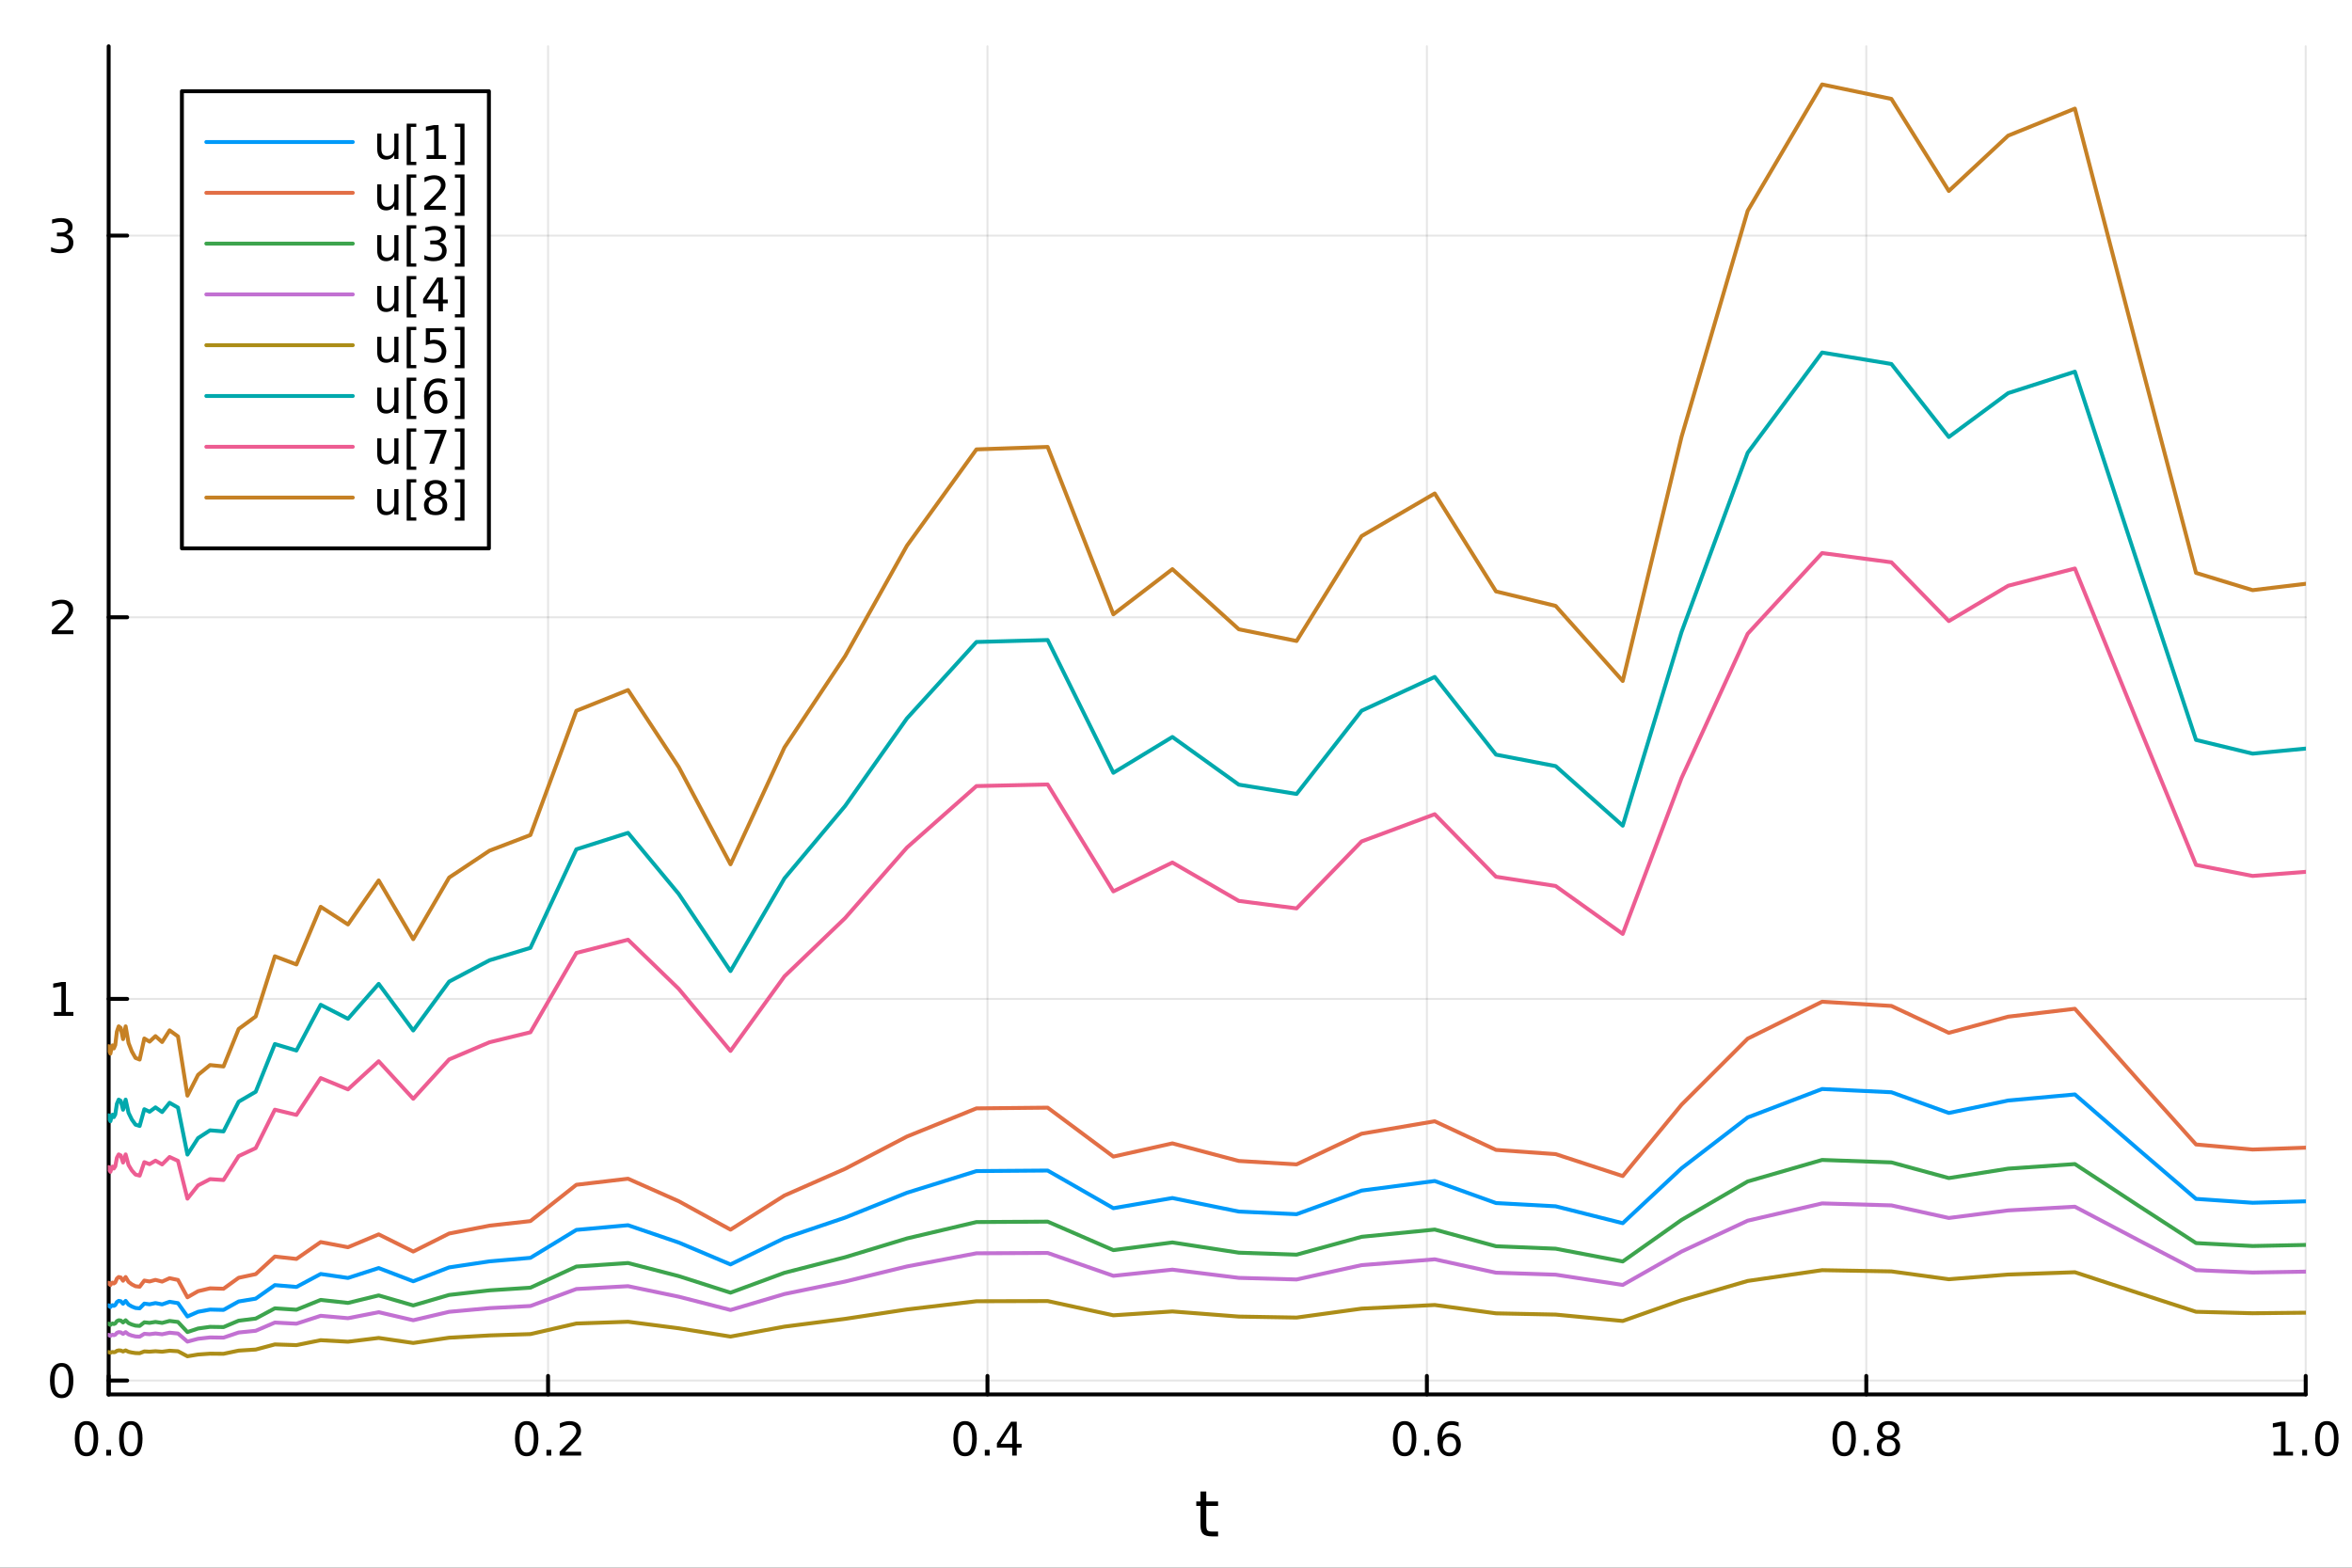 <?xml version="1.0" encoding="utf-8"?>
<svg xmlns="http://www.w3.org/2000/svg" xmlns:xlink="http://www.w3.org/1999/xlink" width="600" height="400" viewBox="0 0 2400 1600">
<rect x="0" y="0" width="2400" height="1600" fill="#333333" stroke="none"/>
<defs>
  <clipPath id="clip660">
    <rect x="0" y="0" width="2400" height="1600"/>
  </clipPath>
</defs>
<path clip-path="url(#clip660)" d="M0 1600 L2400 1600 L2400 0 L0 0  Z" fill="#ffffff" fill-rule="evenodd" fill-opacity="1"/>
<defs>
  <clipPath id="clip661">
    <rect x="480" y="0" width="1681" height="1600"/>
  </clipPath>
</defs>
<path clip-path="url(#clip660)" d="M110.881 1423.18 L2352.76 1423.18 L2352.76 47.244 L110.881 47.244  Z" fill="#ffffff" fill-rule="evenodd" fill-opacity="1"/>
<defs>
  <clipPath id="clip662">
    <rect x="110" y="47" width="2243" height="1377"/>
  </clipPath>
</defs>
<polyline clip-path="url(#clip662)" style="stroke:#000000; stroke-linecap:round; stroke-linejoin:round; stroke-width:2; stroke-opacity:0.1; fill:none" points="110.881,1423.18 110.881,47.244 "/>
<polyline clip-path="url(#clip662)" style="stroke:#000000; stroke-linecap:round; stroke-linejoin:round; stroke-width:2; stroke-opacity:0.1; fill:none" points="559.256,1423.18 559.256,47.244 "/>
<polyline clip-path="url(#clip662)" style="stroke:#000000; stroke-linecap:round; stroke-linejoin:round; stroke-width:2; stroke-opacity:0.1; fill:none" points="1007.63,1423.18 1007.63,47.244 "/>
<polyline clip-path="url(#clip662)" style="stroke:#000000; stroke-linecap:round; stroke-linejoin:round; stroke-width:2; stroke-opacity:0.1; fill:none" points="1456.01,1423.18 1456.01,47.244 "/>
<polyline clip-path="url(#clip662)" style="stroke:#000000; stroke-linecap:round; stroke-linejoin:round; stroke-width:2; stroke-opacity:0.1; fill:none" points="1904.38,1423.18 1904.38,47.244 "/>
<polyline clip-path="url(#clip662)" style="stroke:#000000; stroke-linecap:round; stroke-linejoin:round; stroke-width:2; stroke-opacity:0.1; fill:none" points="2352.76,1423.18 2352.76,47.244 "/>
<polyline clip-path="url(#clip662)" style="stroke:#000000; stroke-linecap:round; stroke-linejoin:round; stroke-width:2; stroke-opacity:0.1; fill:none" points="110.881,1409 2352.76,1409 "/>
<polyline clip-path="url(#clip662)" style="stroke:#000000; stroke-linecap:round; stroke-linejoin:round; stroke-width:2; stroke-opacity:0.1; fill:none" points="110.881,1019.49 2352.76,1019.49 "/>
<polyline clip-path="url(#clip662)" style="stroke:#000000; stroke-linecap:round; stroke-linejoin:round; stroke-width:2; stroke-opacity:0.1; fill:none" points="110.881,629.973 2352.76,629.973 "/>
<polyline clip-path="url(#clip662)" style="stroke:#000000; stroke-linecap:round; stroke-linejoin:round; stroke-width:2; stroke-opacity:0.1; fill:none" points="110.881,240.461 2352.76,240.461 "/>
<polyline clip-path="url(#clip660)" style="stroke:#000000; stroke-linecap:round; stroke-linejoin:round; stroke-width:4; stroke-opacity:1; fill:none" points="110.881,1423.18 2352.76,1423.18 "/>
<polyline clip-path="url(#clip660)" style="stroke:#000000; stroke-linecap:round; stroke-linejoin:round; stroke-width:4; stroke-opacity:1; fill:none" points="110.881,1423.18 110.881,1404.28 "/>
<polyline clip-path="url(#clip660)" style="stroke:#000000; stroke-linecap:round; stroke-linejoin:round; stroke-width:4; stroke-opacity:1; fill:none" points="559.256,1423.18 559.256,1404.28 "/>
<polyline clip-path="url(#clip660)" style="stroke:#000000; stroke-linecap:round; stroke-linejoin:round; stroke-width:4; stroke-opacity:1; fill:none" points="1007.63,1423.18 1007.63,1404.28 "/>
<polyline clip-path="url(#clip660)" style="stroke:#000000; stroke-linecap:round; stroke-linejoin:round; stroke-width:4; stroke-opacity:1; fill:none" points="1456.01,1423.18 1456.01,1404.28 "/>
<polyline clip-path="url(#clip660)" style="stroke:#000000; stroke-linecap:round; stroke-linejoin:round; stroke-width:4; stroke-opacity:1; fill:none" points="1904.38,1423.18 1904.38,1404.28 "/>
<polyline clip-path="url(#clip660)" style="stroke:#000000; stroke-linecap:round; stroke-linejoin:round; stroke-width:4; stroke-opacity:1; fill:none" points="2352.76,1423.18 2352.76,1404.28 "/>
<path clip-path="url(#clip660)" d="M88.265 1454.1 Q84.654 1454.1 82.826 1457.66 Q81.02 1461.2 81.02 1468.33 Q81.02 1475.44 82.826 1479.01 Q84.654 1482.55 88.265 1482.55 Q91.9 1482.55 93.705 1479.01 Q95.534 1475.44 95.534 1468.33 Q95.534 1461.2 93.705 1457.66 Q91.9 1454.1 88.265 1454.1 M88.265 1450.39 Q94.075 1450.39 97.131 1455 Q100.21 1459.58 100.21 1468.33 Q100.21 1477.06 97.131 1481.67 Q94.075 1486.25 88.265 1486.25 Q82.455 1486.25 79.376 1481.67 Q76.321 1477.06 76.321 1468.33 Q76.321 1459.58 79.376 1455 Q82.455 1450.39 88.265 1450.39 Z" fill="#000000" fill-rule="nonzero" fill-opacity="1" /><path clip-path="url(#clip660)" d="M108.427 1479.7 L113.311 1479.7 L113.311 1485.58 L108.427 1485.58 L108.427 1479.7 Z" fill="#000000" fill-rule="nonzero" fill-opacity="1" /><path clip-path="url(#clip660)" d="M133.497 1454.1 Q129.885 1454.1 128.057 1457.66 Q126.251 1461.2 126.251 1468.33 Q126.251 1475.44 128.057 1479.01 Q129.885 1482.55 133.497 1482.55 Q137.131 1482.55 138.936 1479.01 Q140.765 1475.44 140.765 1468.33 Q140.765 1461.2 138.936 1457.66 Q137.131 1454.1 133.497 1454.1 M133.497 1450.39 Q139.307 1450.39 142.362 1455 Q145.441 1459.58 145.441 1468.33 Q145.441 1477.06 142.362 1481.67 Q139.307 1486.25 133.497 1486.25 Q127.686 1486.25 124.608 1481.67 Q121.552 1477.06 121.552 1468.33 Q121.552 1459.58 124.608 1455 Q127.686 1450.39 133.497 1450.39 Z" fill="#000000" fill-rule="nonzero" fill-opacity="1" /><path clip-path="url(#clip660)" d="M537.439 1454.1 Q533.828 1454.1 531.999 1457.66 Q530.194 1461.2 530.194 1468.33 Q530.194 1475.44 531.999 1479.01 Q533.828 1482.55 537.439 1482.55 Q541.073 1482.55 542.879 1479.01 Q544.707 1475.44 544.707 1468.33 Q544.707 1461.2 542.879 1457.66 Q541.073 1454.1 537.439 1454.1 M537.439 1450.39 Q543.249 1450.39 546.305 1455 Q549.383 1459.58 549.383 1468.33 Q549.383 1477.06 546.305 1481.67 Q543.249 1486.25 537.439 1486.25 Q531.629 1486.25 528.55 1481.67 Q525.494 1477.06 525.494 1468.33 Q525.494 1459.58 528.55 1455 Q531.629 1450.39 537.439 1450.39 Z" fill="#000000" fill-rule="nonzero" fill-opacity="1" /><path clip-path="url(#clip660)" d="M557.601 1479.7 L562.485 1479.7 L562.485 1485.58 L557.601 1485.58 L557.601 1479.7 Z" fill="#000000" fill-rule="nonzero" fill-opacity="1" /><path clip-path="url(#clip660)" d="M576.698 1481.64 L593.017 1481.64 L593.017 1485.58 L571.073 1485.58 L571.073 1481.64 Q573.735 1478.89 578.318 1474.26 Q582.925 1469.61 584.105 1468.27 Q586.351 1465.74 587.23 1464.01 Q588.133 1462.25 588.133 1460.56 Q588.133 1457.8 586.189 1456.07 Q584.267 1454.33 581.165 1454.33 Q578.966 1454.33 576.513 1455.09 Q574.082 1455.86 571.304 1457.41 L571.304 1452.69 Q574.128 1451.55 576.582 1450.97 Q579.036 1450.39 581.073 1450.39 Q586.443 1450.39 589.638 1453.08 Q592.832 1455.77 592.832 1460.26 Q592.832 1462.39 592.022 1464.31 Q591.235 1466.2 589.128 1468.8 Q588.55 1469.47 585.448 1472.69 Q582.346 1475.88 576.698 1481.64 Z" fill="#000000" fill-rule="nonzero" fill-opacity="1" /><path clip-path="url(#clip660)" d="M984.772 1454.1 Q981.161 1454.1 979.332 1457.66 Q977.527 1461.2 977.527 1468.33 Q977.527 1475.44 979.332 1479.01 Q981.161 1482.55 984.772 1482.55 Q988.406 1482.55 990.212 1479.01 Q992.041 1475.44 992.041 1468.33 Q992.041 1461.2 990.212 1457.66 Q988.406 1454.1 984.772 1454.1 M984.772 1450.39 Q990.582 1450.39 993.638 1455 Q996.717 1459.58 996.717 1468.33 Q996.717 1477.06 993.638 1481.67 Q990.582 1486.25 984.772 1486.25 Q978.962 1486.25 975.883 1481.67 Q972.828 1477.06 972.828 1468.33 Q972.828 1459.58 975.883 1455 Q978.962 1450.39 984.772 1450.39 Z" fill="#000000" fill-rule="nonzero" fill-opacity="1" /><path clip-path="url(#clip660)" d="M1004.93 1479.7 L1009.82 1479.7 L1009.82 1485.58 L1004.93 1485.58 L1004.93 1479.7 Z" fill="#000000" fill-rule="nonzero" fill-opacity="1" /><path clip-path="url(#clip660)" d="M1032.85 1455.09 L1021.05 1473.54 L1032.85 1473.54 L1032.85 1455.09 M1031.62 1451.02 L1037.5 1451.02 L1037.5 1473.54 L1042.43 1473.54 L1042.43 1477.43 L1037.5 1477.43 L1037.5 1485.58 L1032.85 1485.58 L1032.85 1477.43 L1017.25 1477.43 L1017.25 1472.92 L1031.62 1451.02 Z" fill="#000000" fill-rule="nonzero" fill-opacity="1" /><path clip-path="url(#clip660)" d="M1433.31 1454.1 Q1429.7 1454.1 1427.87 1457.66 Q1426.06 1461.2 1426.06 1468.33 Q1426.06 1475.44 1427.87 1479.01 Q1429.7 1482.55 1433.31 1482.55 Q1436.94 1482.55 1438.75 1479.01 Q1440.58 1475.44 1440.58 1468.33 Q1440.58 1461.2 1438.75 1457.66 Q1436.94 1454.1 1433.31 1454.1 M1433.31 1450.39 Q1439.12 1450.39 1442.17 1455 Q1445.25 1459.58 1445.25 1468.33 Q1445.25 1477.06 1442.17 1481.67 Q1439.12 1486.25 1433.31 1486.25 Q1427.5 1486.25 1424.42 1481.67 Q1421.36 1477.06 1421.36 1468.33 Q1421.36 1459.58 1424.42 1455 Q1427.5 1450.39 1433.31 1450.39 Z" fill="#000000" fill-rule="nonzero" fill-opacity="1" /><path clip-path="url(#clip660)" d="M1453.47 1479.7 L1458.36 1479.7 L1458.36 1485.58 L1453.47 1485.58 L1453.47 1479.7 Z" fill="#000000" fill-rule="nonzero" fill-opacity="1" /><path clip-path="url(#clip660)" d="M1479.12 1466.44 Q1475.97 1466.44 1474.12 1468.59 Q1472.29 1470.74 1472.29 1474.49 Q1472.29 1478.22 1474.12 1480.39 Q1475.97 1482.55 1479.12 1482.55 Q1482.27 1482.55 1484.1 1480.39 Q1485.95 1478.22 1485.95 1474.49 Q1485.95 1470.74 1484.1 1468.59 Q1482.27 1466.44 1479.12 1466.44 M1488.4 1451.78 L1488.4 1456.04 Q1486.64 1455.21 1484.84 1454.77 Q1483.05 1454.33 1481.3 1454.33 Q1476.67 1454.33 1474.21 1457.45 Q1471.78 1460.58 1471.43 1466.9 Q1472.8 1464.89 1474.86 1463.82 Q1476.92 1462.73 1479.4 1462.73 Q1484.61 1462.73 1487.61 1465.9 Q1490.65 1469.05 1490.65 1474.49 Q1490.65 1479.82 1487.5 1483.03 Q1484.35 1486.25 1479.12 1486.25 Q1473.12 1486.25 1469.95 1481.67 Q1466.78 1477.06 1466.78 1468.33 Q1466.78 1460.14 1470.67 1455.28 Q1474.56 1450.39 1481.11 1450.39 Q1482.87 1450.39 1484.65 1450.74 Q1486.46 1451.09 1488.4 1451.78 Z" fill="#000000" fill-rule="nonzero" fill-opacity="1" /><path clip-path="url(#clip660)" d="M1881.81 1454.1 Q1878.2 1454.1 1876.37 1457.66 Q1874.57 1461.2 1874.57 1468.33 Q1874.57 1475.44 1876.37 1479.01 Q1878.2 1482.55 1881.81 1482.55 Q1885.45 1482.55 1887.25 1479.01 Q1889.08 1475.44 1889.08 1468.33 Q1889.08 1461.2 1887.25 1457.66 Q1885.45 1454.1 1881.81 1454.1 M1881.81 1450.39 Q1887.62 1450.39 1890.68 1455 Q1893.76 1459.58 1893.76 1468.33 Q1893.76 1477.06 1890.68 1481.67 Q1887.62 1486.25 1881.81 1486.25 Q1876 1486.25 1872.92 1481.67 Q1869.87 1477.06 1869.87 1468.33 Q1869.87 1459.58 1872.92 1455 Q1876 1450.39 1881.81 1450.39 Z" fill="#000000" fill-rule="nonzero" fill-opacity="1" /><path clip-path="url(#clip660)" d="M1901.97 1479.7 L1906.86 1479.7 L1906.86 1485.58 L1901.97 1485.58 L1901.97 1479.7 Z" fill="#000000" fill-rule="nonzero" fill-opacity="1" /><path clip-path="url(#clip660)" d="M1927.04 1469.17 Q1923.71 1469.17 1921.79 1470.95 Q1919.89 1472.73 1919.89 1475.86 Q1919.89 1478.98 1921.79 1480.77 Q1923.71 1482.55 1927.04 1482.55 Q1930.38 1482.55 1932.3 1480.77 Q1934.22 1478.96 1934.22 1475.86 Q1934.22 1472.73 1932.3 1470.95 Q1930.4 1469.17 1927.04 1469.17 M1922.37 1467.18 Q1919.36 1466.44 1917.67 1464.38 Q1916 1462.32 1916 1459.35 Q1916 1455.21 1918.94 1452.8 Q1921.9 1450.39 1927.04 1450.39 Q1932.2 1450.39 1935.14 1452.8 Q1938.08 1455.21 1938.08 1459.35 Q1938.08 1462.32 1936.39 1464.38 Q1934.73 1466.44 1931.74 1467.18 Q1935.12 1467.96 1937 1470.26 Q1938.89 1472.55 1938.89 1475.86 Q1938.89 1480.88 1935.82 1483.57 Q1932.76 1486.25 1927.04 1486.25 Q1921.33 1486.25 1918.25 1483.57 Q1915.19 1480.88 1915.19 1475.86 Q1915.19 1472.55 1917.09 1470.26 Q1918.99 1467.96 1922.37 1467.18 M1920.65 1459.79 Q1920.65 1462.48 1922.32 1463.98 Q1924.01 1465.49 1927.04 1465.49 Q1930.05 1465.49 1931.74 1463.98 Q1933.45 1462.48 1933.45 1459.79 Q1933.45 1457.11 1931.74 1455.6 Q1930.05 1454.1 1927.04 1454.1 Q1924.01 1454.1 1922.32 1455.6 Q1920.65 1457.11 1920.65 1459.79 Z" fill="#000000" fill-rule="nonzero" fill-opacity="1" /><path clip-path="url(#clip660)" d="M2319.91 1481.64 L2327.55 1481.64 L2327.55 1455.28 L2319.24 1456.95 L2319.24 1452.69 L2327.5 1451.02 L2332.18 1451.02 L2332.18 1481.64 L2339.82 1481.64 L2339.82 1485.58 L2319.91 1485.58 L2319.91 1481.64 Z" fill="#000000" fill-rule="nonzero" fill-opacity="1" /><path clip-path="url(#clip660)" d="M2349.26 1479.7 L2354.14 1479.7 L2354.14 1485.58 L2349.26 1485.58 L2349.26 1479.7 Z" fill="#000000" fill-rule="nonzero" fill-opacity="1" /><path clip-path="url(#clip660)" d="M2374.33 1454.1 Q2370.72 1454.1 2368.89 1457.66 Q2367.08 1461.2 2367.08 1468.33 Q2367.08 1475.44 2368.89 1479.01 Q2370.72 1482.55 2374.33 1482.55 Q2377.96 1482.55 2379.77 1479.01 Q2381.6 1475.44 2381.6 1468.33 Q2381.6 1461.2 2379.77 1457.66 Q2377.96 1454.1 2374.33 1454.1 M2374.33 1450.39 Q2380.14 1450.39 2383.2 1455 Q2386.27 1459.58 2386.27 1468.33 Q2386.27 1477.06 2383.2 1481.67 Q2380.14 1486.25 2374.33 1486.25 Q2368.52 1486.25 2365.44 1481.67 Q2362.39 1477.06 2362.39 1468.33 Q2362.39 1459.58 2365.44 1455 Q2368.52 1450.39 2374.33 1450.39 Z" fill="#000000" fill-rule="nonzero" fill-opacity="1" /><path clip-path="url(#clip660)" d="M1230.88 1522.27 L1230.88 1532.4 L1242.94 1532.4 L1242.94 1536.95 L1230.88 1536.95 L1230.88 1556.3 Q1230.88 1560.66 1232.06 1561.9 Q1233.27 1563.14 1236.93 1563.14 L1242.94 1563.14 L1242.94 1568.04 L1236.93 1568.04 Q1230.15 1568.04 1227.57 1565.53 Q1224.99 1562.98 1224.99 1556.3 L1224.99 1536.95 L1220.69 1536.95 L1220.69 1532.4 L1224.99 1532.4 L1224.99 1522.27 L1230.88 1522.27 Z" fill="#000000" fill-rule="nonzero" fill-opacity="1" /><polyline clip-path="url(#clip660)" style="stroke:#000000; stroke-linecap:round; stroke-linejoin:round; stroke-width:4; stroke-opacity:1; fill:none" points="110.881,1423.18 110.881,47.244 "/>
<polyline clip-path="url(#clip660)" style="stroke:#000000; stroke-linecap:round; stroke-linejoin:round; stroke-width:4; stroke-opacity:1; fill:none" points="110.881,1409 129.779,1409 "/>
<polyline clip-path="url(#clip660)" style="stroke:#000000; stroke-linecap:round; stroke-linejoin:round; stroke-width:4; stroke-opacity:1; fill:none" points="110.881,1019.49 129.779,1019.49 "/>
<polyline clip-path="url(#clip660)" style="stroke:#000000; stroke-linecap:round; stroke-linejoin:round; stroke-width:4; stroke-opacity:1; fill:none" points="110.881,629.973 129.779,629.973 "/>
<polyline clip-path="url(#clip660)" style="stroke:#000000; stroke-linecap:round; stroke-linejoin:round; stroke-width:4; stroke-opacity:1; fill:none" points="110.881,240.461 129.779,240.461 "/>
<path clip-path="url(#clip660)" d="M62.937 1394.8 Q59.325 1394.8 57.497 1398.36 Q55.691 1401.9 55.691 1409.03 Q55.691 1416.14 57.497 1419.7 Q59.325 1423.24 62.937 1423.24 Q66.571 1423.24 68.376 1419.7 Q70.205 1416.14 70.205 1409.03 Q70.205 1401.9 68.376 1398.36 Q66.571 1394.8 62.937 1394.8 M62.937 1391.09 Q68.747 1391.09 71.802 1395.7 Q74.881 1400.28 74.881 1409.03 Q74.881 1417.76 71.802 1422.37 Q68.747 1426.95 62.937 1426.95 Q57.126 1426.95 54.048 1422.37 Q50.992 1417.76 50.992 1409.03 Q50.992 1400.28 54.048 1395.7 Q57.126 1391.09 62.937 1391.09 Z" fill="#000000" fill-rule="nonzero" fill-opacity="1" /><path clip-path="url(#clip660)" d="M54.974 1032.83 L62.612 1032.83 L62.612 1006.46 L54.302 1008.13 L54.302 1003.87 L62.566 1002.21 L67.242 1002.21 L67.242 1032.83 L74.881 1032.83 L74.881 1036.77 L54.974 1036.77 L54.974 1032.83 Z" fill="#000000" fill-rule="nonzero" fill-opacity="1" /><path clip-path="url(#clip660)" d="M58.562 643.318 L74.881 643.318 L74.881 647.253 L52.937 647.253 L52.937 643.318 Q55.599 640.563 60.182 635.934 Q64.788 631.281 65.969 629.939 Q68.214 627.415 69.094 625.679 Q69.997 623.92 69.997 622.23 Q69.997 619.476 68.052 617.739 Q66.131 616.003 63.029 616.003 Q60.83 616.003 58.376 616.767 Q55.946 617.531 53.168 619.082 L53.168 614.36 Q55.992 613.226 58.446 612.647 Q60.9 612.068 62.937 612.068 Q68.307 612.068 71.501 614.753 Q74.696 617.439 74.696 621.929 Q74.696 624.059 73.885 625.98 Q73.099 627.878 70.992 630.471 Q70.413 631.142 67.311 634.36 Q64.21 637.554 58.562 643.318 Z" fill="#000000" fill-rule="nonzero" fill-opacity="1" /><path clip-path="url(#clip660)" d="M67.751 239.107 Q71.108 239.825 72.983 242.093 Q74.881 244.362 74.881 247.695 Q74.881 252.811 71.362 255.612 Q67.844 258.413 61.362 258.413 Q59.187 258.413 56.872 257.973 Q54.58 257.556 52.126 256.7 L52.126 252.186 Q54.071 253.32 56.386 253.899 Q58.7 254.477 61.224 254.477 Q65.622 254.477 67.913 252.741 Q70.228 251.005 70.228 247.695 Q70.228 244.639 68.075 242.926 Q65.946 241.19 62.126 241.19 L58.099 241.19 L58.099 237.348 L62.312 237.348 Q65.761 237.348 67.589 235.982 Q69.418 234.593 69.418 232.001 Q69.418 229.339 67.52 227.927 Q65.645 226.491 62.126 226.491 Q60.205 226.491 58.006 226.908 Q55.807 227.325 53.168 228.204 L53.168 224.038 Q55.83 223.297 58.145 222.927 Q60.483 222.556 62.543 222.556 Q67.867 222.556 70.969 224.987 Q74.071 227.394 74.071 231.514 Q74.071 234.385 72.427 236.376 Q70.784 238.343 67.751 239.107 Z" fill="#000000" fill-rule="nonzero" fill-opacity="1" /><polyline clip-path="url(#clip662)" style="stroke:#009af9; stroke-linecap:round; stroke-linejoin:round; stroke-width:4; stroke-opacity:1; fill:none" points="110.881,1332.24 111.749,1333.33 112.664,1333.94 113.694,1332.82 114.852,1332.06 116.155,1332.75 117.62,1331.98 119.269,1328.9 121.124,1327.68 123.211,1328.06 125.559,1330.61 128.2,1327.69 131.171,1331.5 134.514,1333.44 138.274,1334.93 142.505,1335.31 147.264,1330.47 152.618,1331.19 158.642,1329.93 165.419,1331.28 173.042,1328.61 181.619,1330 191.267,1343.6 202.122,1338.82 214.334,1336.57 228.072,1336.89 243.527,1328.29 260.914,1325.42 280.475,1311.6 302.481,1313.48 327.237,1300.24 355.088,1304.29 386.42,1294.19 421.669,1307.68 458.323,1293.53 499.559,1287.35 541.234,1283.76 588.119,1255.24 640.864,1250.48 692.56,1268.14 745.416,1290.48 800.464,1263.65 862.393,1242.69 925.444,1217.35 996.376,1195.23 1069.03,1194.67 1136.08,1233.1 1196.32,1222.73 1264.1,1236.53 1323.06,1239.22 1389.39,1215.13 1464.02,1205.35 1526.54,1227.84 1587.39,1231.16 1655.85,1248.4 1715.85,1192.35 1783.36,1140.46 1859.3,1111.45 1929.99,1114.77 1988.6,1135.91 2049.13,1123.2 2117.23,1117 2182,1173.12 2240.86,1223.59 2298.59,1227.55 2352.76,1226.09 "/>
<polyline clip-path="url(#clip662)" style="stroke:#e26f46; stroke-linecap:round; stroke-linejoin:round; stroke-width:4; stroke-opacity:1; fill:none" points="110.881,1309.25 111.749,1310.67 112.664,1311.47 113.694,1310.01 114.852,1309.02 116.155,1309.92 117.62,1308.92 119.269,1304.92 121.124,1303.34 123.211,1303.82 125.559,1307.14 128.2,1303.34 131.171,1308.3 134.514,1310.82 138.274,1312.75 142.505,1313.25 147.264,1306.96 152.618,1307.89 158.642,1306.26 165.419,1308.01 173.042,1304.54 181.619,1306.34 191.267,1324.01 202.122,1317.81 214.334,1314.89 228.072,1315.3 243.527,1304.12 260.914,1300.39 280.475,1282.44 302.481,1284.88 327.237,1267.67 355.088,1272.94 386.42,1259.81 421.669,1277.34 458.323,1258.95 499.559,1250.92 541.234,1246.26 588.119,1209.2 640.864,1203.02 692.56,1225.97 745.416,1254.99 800.464,1220.13 862.393,1192.89 925.444,1159.96 996.376,1131.22 1069.03,1130.49 1136.08,1180.43 1196.32,1166.95 1264.1,1184.89 1323.06,1188.38 1389.39,1157.08 1464.02,1144.38 1526.54,1173.6 1587.39,1177.91 1655.85,1200.31 1715.85,1127.47 1783.36,1060.05 1859.3,1022.36 1929.99,1026.67 1988.6,1054.13 2049.13,1037.63 2117.23,1029.57 2182,1102.49 2240.86,1168.07 2298.59,1173.22 2352.76,1171.32 "/>
<polyline clip-path="url(#clip662)" style="stroke:#3da44d; stroke-linecap:round; stroke-linejoin:round; stroke-width:4; stroke-opacity:1; fill:none" points="110.881,1350.91 111.749,1351.74 112.664,1352.2 113.694,1351.36 114.852,1350.78 116.155,1351.3 117.62,1350.72 119.269,1348.39 121.124,1347.47 123.211,1347.75 125.559,1349.69 128.2,1347.47 131.171,1350.36 134.514,1351.83 138.274,1352.95 142.505,1353.24 147.264,1349.58 152.618,1350.12 158.642,1349.17 165.419,1350.19 173.042,1348.17 181.619,1349.22 191.267,1359.51 202.122,1355.89 214.334,1354.2 228.072,1354.43 243.527,1347.92 260.914,1345.75 280.475,1335.3 302.481,1336.72 327.237,1326.7 355.088,1329.77 386.42,1322.12 421.669,1332.33 458.323,1321.62 499.559,1316.95 541.234,1314.23 588.119,1292.65 640.864,1289.05 692.56,1302.41 745.416,1319.32 800.464,1299.02 862.393,1283.15 925.444,1263.98 996.376,1247.24 1069.03,1246.81 1136.08,1275.9 1196.32,1268.05 1264.1,1278.49 1323.06,1280.52 1389.39,1262.3 1464.02,1254.9 1526.54,1271.92 1587.39,1274.43 1655.85,1287.47 1715.85,1245.06 1783.36,1205.8 1859.3,1183.85 1929.99,1186.36 1988.6,1202.35 2049.13,1192.74 2117.23,1188.05 2182,1230.51 2240.86,1268.7 2298.59,1271.7 2352.76,1270.59 "/>
<polyline clip-path="url(#clip662)" style="stroke:#c271d2; stroke-linecap:round; stroke-linejoin:round; stroke-width:4; stroke-opacity:1; fill:none" points="110.881,1362.36 111.749,1363.02 112.664,1363.39 113.694,1362.72 114.852,1362.25 116.155,1362.67 117.62,1362.2 119.269,1360.33 121.124,1359.59 123.211,1359.82 125.559,1361.37 128.2,1359.59 131.171,1361.91 134.514,1363.09 138.274,1364 142.505,1364.23 147.264,1361.29 152.618,1361.72 158.642,1360.96 165.419,1361.78 173.042,1360.16 181.619,1361 191.267,1369.26 202.122,1366.36 214.334,1364.99 228.072,1365.19 243.527,1359.96 260.914,1358.21 280.475,1349.82 302.481,1350.96 327.237,1342.92 355.088,1345.38 386.42,1339.24 421.669,1347.44 458.323,1338.84 499.559,1335.09 541.234,1332.91 588.119,1315.58 640.864,1312.69 692.56,1323.42 745.416,1336.99 800.464,1320.69 862.393,1307.95 925.444,1292.55 996.376,1279.12 1069.03,1278.77 1136.08,1302.12 1196.32,1295.82 1264.1,1304.21 1323.06,1305.84 1389.39,1291.21 1464.02,1285.27 1526.54,1298.93 1587.39,1300.95 1655.85,1311.42 1715.85,1277.36 1783.36,1245.84 1859.3,1228.21 1929.99,1230.23 1988.6,1243.07 2049.13,1235.36 2117.23,1231.59 2182,1265.68 2240.86,1296.35 2298.59,1298.75 2352.76,1297.86 "/>
<polyline clip-path="url(#clip662)" style="stroke:#ac8d18; stroke-linecap:round; stroke-linejoin:round; stroke-width:4; stroke-opacity:1; fill:none" points="110.881,1379.94 111.749,1380.35 112.664,1380.58 113.694,1380.16 114.852,1379.87 116.155,1380.13 117.62,1379.84 119.269,1378.68 121.124,1378.21 123.211,1378.35 125.559,1379.32 128.2,1378.22 131.171,1379.66 134.514,1380.39 138.274,1380.96 142.505,1381.1 147.264,1379.27 152.618,1379.54 158.642,1379.07 165.419,1379.58 173.042,1378.56 181.619,1379.09 191.267,1384.24 202.122,1382.43 214.334,1381.58 228.072,1381.7 243.527,1378.44 260.914,1377.36 280.475,1372.13 302.481,1372.84 327.237,1367.82 355.088,1369.36 386.42,1365.53 421.669,1370.64 458.323,1365.28 499.559,1362.94 541.234,1361.59 588.119,1350.79 640.864,1348.99 692.56,1355.67 745.416,1364.13 800.464,1353.97 862.393,1346.04 925.444,1336.44 996.376,1328.07 1069.03,1327.86 1136.08,1342.41 1196.32,1338.48 1264.1,1343.71 1323.06,1344.72 1389.39,1335.6 1464.02,1331.9 1526.54,1340.42 1587.39,1341.67 1655.85,1348.2 1715.85,1326.98 1783.36,1307.34 1859.3,1296.35 1929.99,1297.61 1988.6,1305.61 2049.13,1300.8 2117.23,1298.45 2182,1319.7 2240.86,1338.81 2298.59,1340.31 2352.76,1339.75 "/>
<polyline clip-path="url(#clip662)" style="stroke:#00a9ad; stroke-linecap:round; stroke-linejoin:round; stroke-width:4; stroke-opacity:1; fill:none" points="110.881,1138.32 111.749,1142.17 112.664,1144.33 113.694,1140.39 114.852,1137.69 116.155,1140.14 117.62,1137.42 119.269,1126.57 121.124,1122.27 123.211,1123.58 125.559,1132.6 128.2,1122.28 131.171,1135.74 134.514,1142.58 138.274,1147.82 142.505,1149.16 147.264,1132.09 152.618,1134.64 158.642,1130.2 165.419,1134.96 173.042,1125.53 181.619,1130.43 191.267,1178.38 202.122,1161.53 214.334,1153.62 228.072,1154.73 243.527,1124.4 260.914,1114.27 280.475,1065.56 302.481,1072.17 327.237,1025.49 355.088,1039.79 386.42,1004.15 421.669,1051.71 458.323,1001.82 499.559,980.033 541.234,967.393 588.119,866.81 640.864,850.036 692.56,912.311 745.416,991.081 800.464,896.483 862.393,822.548 925.444,733.194 996.376,655.21 1069.03,653.213 1136.08,788.736 1196.32,752.167 1264.1,800.839 1323.06,810.31 1389.39,725.379 1464.02,690.906 1526.54,770.199 1587.39,781.906 1655.85,842.691 1715.85,645.036 1783.36,462.065 1859.3,359.784 1929.99,371.489 1988.6,446.012 2049.13,401.228 2117.23,379.349 2182,577.242 2240.86,755.198 2298.59,769.169 2352.76,764.009 "/>
<polyline clip-path="url(#clip662)" style="stroke:#ed5d92; stroke-linecap:round; stroke-linejoin:round; stroke-width:4; stroke-opacity:1; fill:none" points="110.881,1191.13 111.749,1194.22 112.664,1195.96 113.694,1192.79 114.852,1190.62 116.155,1192.59 117.62,1190.4 119.269,1181.67 121.124,1178.21 123.211,1179.26 125.559,1186.52 128.2,1178.21 131.171,1189.05 134.514,1194.55 138.274,1198.77 142.505,1199.85 147.264,1186.11 152.618,1188.16 158.642,1184.59 165.419,1188.42 173.042,1180.83 181.619,1184.78 191.267,1223.37 202.122,1209.81 214.334,1203.44 228.072,1204.34 243.527,1179.92 260.914,1171.77 280.475,1132.56 302.481,1137.88 327.237,1100.31 355.088,1111.82 386.42,1083.13 421.669,1121.42 458.323,1081.25 499.559,1063.72 541.234,1053.55 588.119,972.586 640.864,959.084 692.56,1009.21 745.416,1072.61 800.464,996.469 862.393,936.958 925.444,865.036 996.376,802.266 1069.03,800.659 1136.08,909.743 1196.32,880.308 1264.1,919.485 1323.06,927.108 1389.39,858.746 1464.02,830.999 1526.54,894.822 1587.39,904.245 1655.85,953.172 1715.85,794.078 1783.36,646.802 1859.3,564.475 1929.99,573.897 1988.6,633.88 2049.13,597.833 2117.23,580.223 2182,739.509 2240.86,882.747 2298.59,893.993 2352.76,889.84 "/>
<polyline clip-path="url(#clip662)" style="stroke:#c68125; stroke-linecap:round; stroke-linejoin:round; stroke-width:4; stroke-opacity:1; fill:none" points="110.881,1067.74 111.749,1072.59 112.664,1075.31 113.694,1070.35 114.852,1066.94 116.155,1070.03 117.62,1066.6 119.269,1052.92 121.124,1047.5 123.211,1049.15 125.559,1060.53 128.2,1047.51 131.171,1064.48 134.514,1073.1 138.274,1079.71 142.505,1081.4 147.264,1059.88 152.618,1063.09 158.642,1057.49 165.419,1063.5 173.042,1051.61 181.619,1057.79 191.267,1118.24 202.122,1097 214.334,1087.02 228.072,1088.43 243.527,1050.18 260.914,1037.41 280.475,976 302.481,984.342 327.237,925.48 355.088,943.51 386.42,898.577 421.669,958.548 458.323,895.637 499.559,868.175 541.234,852.238 588.119,725.427 640.864,704.278 692.56,782.793 745.416,882.103 800.464,762.837 862.393,669.622 925.444,556.968 996.376,458.649 1069.03,456.132 1136.08,626.993 1196.32,580.889 1264.1,642.253 1323.06,654.193 1389.39,547.115 1464.02,503.653 1526.54,603.622 1587.39,618.383 1655.85,695.019 1715.85,445.822 1783.36,215.139 1859.3,86.186 1929.99,100.944 1988.6,194.899 2049.13,138.437 2117.23,110.853 2182,360.35 2240.86,584.71 2298.59,602.324 2352.76,595.819 "/>
<path clip-path="url(#clip660)" d="M185.61 559.669 L498.894 559.669 L498.894 93.109 L185.61 93.109  Z" fill="#ffffff" fill-rule="evenodd" fill-opacity="1"/>
<polyline clip-path="url(#clip660)" style="stroke:#000000; stroke-linecap:round; stroke-linejoin:round; stroke-width:4; stroke-opacity:1; fill:none" points="185.61,559.669 498.894,559.669 498.894,93.109 185.61,93.109 185.61,559.669 "/>
<polyline clip-path="url(#clip660)" style="stroke:#009af9; stroke-linecap:round; stroke-linejoin:round; stroke-width:4; stroke-opacity:1; fill:none" points="210.52,144.949 359.978,144.949 "/>
<path clip-path="url(#clip660)" d="M384.888 151.997 L384.888 136.303 L389.147 136.303 L389.147 151.835 Q389.147 155.516 390.582 157.368 Q392.017 159.196 394.888 159.196 Q398.337 159.196 400.328 156.997 Q402.341 154.798 402.341 151.002 L402.341 136.303 L406.601 136.303 L406.601 162.229 L402.341 162.229 L402.341 158.247 Q400.791 160.608 398.73 161.766 Q396.693 162.9 393.985 162.9 Q389.517 162.9 387.203 160.122 Q384.888 157.344 384.888 151.997 M395.605 135.678 L395.605 135.678 Z" fill="#000000" fill-rule="nonzero" fill-opacity="1" /><path clip-path="url(#clip660)" d="M414.98 126.21 L424.795 126.21 L424.795 129.52 L419.24 129.52 L419.24 165.168 L424.795 165.168 L424.795 168.479 L414.98 168.479 L414.98 126.21 Z" fill="#000000" fill-rule="nonzero" fill-opacity="1" /><path clip-path="url(#clip660)" d="M435.281 158.293 L442.92 158.293 L442.92 131.928 L434.61 133.595 L434.61 129.335 L442.874 127.669 L447.55 127.669 L447.55 158.293 L455.188 158.293 L455.188 162.229 L435.281 162.229 L435.281 158.293 Z" fill="#000000" fill-rule="nonzero" fill-opacity="1" /><path clip-path="url(#clip660)" d="M473.985 126.21 L473.985 168.479 L464.17 168.479 L464.17 165.168 L469.702 165.168 L469.702 129.52 L464.17 129.52 L464.17 126.21 L473.985 126.21 Z" fill="#000000" fill-rule="nonzero" fill-opacity="1" /><polyline clip-path="url(#clip660)" style="stroke:#e26f46; stroke-linecap:round; stroke-linejoin:round; stroke-width:4; stroke-opacity:1; fill:none" points="210.52,196.789 359.978,196.789 "/>
<path clip-path="url(#clip660)" d="M384.888 203.837 L384.888 188.143 L389.147 188.143 L389.147 203.675 Q389.147 207.356 390.582 209.208 Q392.017 211.036 394.888 211.036 Q398.337 211.036 400.328 208.837 Q402.341 206.638 402.341 202.842 L402.341 188.143 L406.601 188.143 L406.601 214.069 L402.341 214.069 L402.341 210.087 Q400.791 212.448 398.73 213.606 Q396.693 214.74 393.985 214.74 Q389.517 214.74 387.203 211.962 Q384.888 209.184 384.888 203.837 M395.605 187.518 L395.605 187.518 Z" fill="#000000" fill-rule="nonzero" fill-opacity="1" /><path clip-path="url(#clip660)" d="M414.98 178.05 L424.795 178.05 L424.795 181.36 L419.24 181.36 L419.24 217.008 L424.795 217.008 L424.795 220.319 L414.98 220.319 L414.98 178.05 Z" fill="#000000" fill-rule="nonzero" fill-opacity="1" /><path clip-path="url(#clip660)" d="M438.499 210.133 L454.818 210.133 L454.818 214.069 L432.874 214.069 L432.874 210.133 Q435.536 207.379 440.119 202.749 Q444.725 198.096 445.906 196.754 Q448.151 194.231 449.031 192.495 Q449.934 190.735 449.934 189.046 Q449.934 186.291 447.989 184.555 Q446.068 182.819 442.966 182.819 Q440.767 182.819 438.313 183.583 Q435.883 184.347 433.105 185.897 L433.105 181.175 Q435.929 180.041 438.383 179.462 Q440.837 178.884 442.874 178.884 Q448.244 178.884 451.438 181.569 Q454.633 184.254 454.633 188.745 Q454.633 190.874 453.823 192.796 Q453.036 194.694 450.929 197.286 Q450.35 197.958 447.249 201.175 Q444.147 204.37 438.499 210.133 Z" fill="#000000" fill-rule="nonzero" fill-opacity="1" /><path clip-path="url(#clip660)" d="M473.985 178.05 L473.985 220.319 L464.17 220.319 L464.17 217.008 L469.702 217.008 L469.702 181.36 L464.17 181.36 L464.17 178.05 L473.985 178.05 Z" fill="#000000" fill-rule="nonzero" fill-opacity="1" /><polyline clip-path="url(#clip660)" style="stroke:#3da44d; stroke-linecap:round; stroke-linejoin:round; stroke-width:4; stroke-opacity:1; fill:none" points="210.52,248.629 359.978,248.629 "/>
<path clip-path="url(#clip660)" d="M384.888 255.677 L384.888 239.983 L389.147 239.983 L389.147 255.515 Q389.147 259.196 390.582 261.048 Q392.017 262.876 394.888 262.876 Q398.337 262.876 400.328 260.677 Q402.341 258.478 402.341 254.682 L402.341 239.983 L406.601 239.983 L406.601 265.909 L402.341 265.909 L402.341 261.927 Q400.791 264.288 398.73 265.446 Q396.693 266.58 393.985 266.58 Q389.517 266.58 387.203 263.802 Q384.888 261.024 384.888 255.677 M395.605 239.358 L395.605 239.358 Z" fill="#000000" fill-rule="nonzero" fill-opacity="1" /><path clip-path="url(#clip660)" d="M414.98 229.89 L424.795 229.89 L424.795 233.2 L419.24 233.2 L419.24 268.848 L424.795 268.848 L424.795 272.159 L414.98 272.159 L414.98 229.89 Z" fill="#000000" fill-rule="nonzero" fill-opacity="1" /><path clip-path="url(#clip660)" d="M448.637 247.274 Q451.994 247.992 453.869 250.261 Q455.767 252.529 455.767 255.862 Q455.767 260.978 452.249 263.779 Q448.73 266.58 442.249 266.58 Q440.073 266.58 437.758 266.14 Q435.466 265.723 433.013 264.867 L433.013 260.353 Q434.957 261.487 437.272 262.066 Q439.587 262.645 442.11 262.645 Q446.508 262.645 448.8 260.909 Q451.114 259.173 451.114 255.862 Q451.114 252.807 448.962 251.094 Q446.832 249.358 443.013 249.358 L438.985 249.358 L438.985 245.515 L443.198 245.515 Q446.647 245.515 448.475 244.149 Q450.304 242.761 450.304 240.168 Q450.304 237.506 448.406 236.094 Q446.531 234.659 443.013 234.659 Q441.091 234.659 438.892 235.075 Q436.693 235.492 434.054 236.372 L434.054 232.205 Q436.716 231.464 439.031 231.094 Q441.369 230.724 443.429 230.724 Q448.753 230.724 451.855 233.154 Q454.957 235.562 454.957 239.682 Q454.957 242.552 453.313 244.543 Q451.67 246.511 448.637 247.274 Z" fill="#000000" fill-rule="nonzero" fill-opacity="1" /><path clip-path="url(#clip660)" d="M473.985 229.89 L473.985 272.159 L464.17 272.159 L464.17 268.848 L469.702 268.848 L469.702 233.2 L464.17 233.2 L464.17 229.89 L473.985 229.89 Z" fill="#000000" fill-rule="nonzero" fill-opacity="1" /><polyline clip-path="url(#clip660)" style="stroke:#c271d2; stroke-linecap:round; stroke-linejoin:round; stroke-width:4; stroke-opacity:1; fill:none" points="210.52,300.469 359.978,300.469 "/>
<path clip-path="url(#clip660)" d="M384.888 307.517 L384.888 291.823 L389.147 291.823 L389.147 307.355 Q389.147 311.036 390.582 312.888 Q392.017 314.716 394.888 314.716 Q398.337 314.716 400.328 312.517 Q402.341 310.318 402.341 306.522 L402.341 291.823 L406.601 291.823 L406.601 317.749 L402.341 317.749 L402.341 313.767 Q400.791 316.128 398.73 317.286 Q396.693 318.42 393.985 318.42 Q389.517 318.42 387.203 315.642 Q384.888 312.864 384.888 307.517 M395.605 291.198 L395.605 291.198 Z" fill="#000000" fill-rule="nonzero" fill-opacity="1" /><path clip-path="url(#clip660)" d="M414.98 281.73 L424.795 281.73 L424.795 285.04 L419.24 285.04 L419.24 320.688 L424.795 320.688 L424.795 323.999 L414.98 323.999 L414.98 281.73 Z" fill="#000000" fill-rule="nonzero" fill-opacity="1" /><path clip-path="url(#clip660)" d="M447.318 287.263 L435.513 305.712 L447.318 305.712 L447.318 287.263 M446.091 283.189 L451.971 283.189 L451.971 305.712 L456.901 305.712 L456.901 309.601 L451.971 309.601 L451.971 317.749 L447.318 317.749 L447.318 309.601 L431.716 309.601 L431.716 305.087 L446.091 283.189 Z" fill="#000000" fill-rule="nonzero" fill-opacity="1" /><path clip-path="url(#clip660)" d="M473.985 281.73 L473.985 323.999 L464.17 323.999 L464.17 320.688 L469.702 320.688 L469.702 285.04 L464.17 285.04 L464.17 281.73 L473.985 281.73 Z" fill="#000000" fill-rule="nonzero" fill-opacity="1" /><polyline clip-path="url(#clip660)" style="stroke:#ac8d18; stroke-linecap:round; stroke-linejoin:round; stroke-width:4; stroke-opacity:1; fill:none" points="210.52,352.309 359.978,352.309 "/>
<path clip-path="url(#clip660)" d="M384.888 359.357 L384.888 343.663 L389.147 343.663 L389.147 359.195 Q389.147 362.876 390.582 364.728 Q392.017 366.556 394.888 366.556 Q398.337 366.556 400.328 364.357 Q402.341 362.158 402.341 358.362 L402.341 343.663 L406.601 343.663 L406.601 369.589 L402.341 369.589 L402.341 365.607 Q400.791 367.968 398.73 369.126 Q396.693 370.26 393.985 370.26 Q389.517 370.26 387.203 367.482 Q384.888 364.704 384.888 359.357 M395.605 343.038 L395.605 343.038 Z" fill="#000000" fill-rule="nonzero" fill-opacity="1" /><path clip-path="url(#clip660)" d="M414.98 333.57 L424.795 333.57 L424.795 336.88 L419.24 336.88 L419.24 372.528 L424.795 372.528 L424.795 375.839 L414.98 375.839 L414.98 333.57 Z" fill="#000000" fill-rule="nonzero" fill-opacity="1" /><path clip-path="url(#clip660)" d="M434.517 335.029 L452.874 335.029 L452.874 338.964 L438.8 338.964 L438.8 347.436 Q439.818 347.089 440.837 346.927 Q441.855 346.742 442.874 346.742 Q448.661 346.742 452.04 349.913 Q455.42 353.084 455.42 358.501 Q455.42 364.079 451.948 367.181 Q448.475 370.26 442.156 370.26 Q439.98 370.26 437.712 369.89 Q435.466 369.519 433.059 368.778 L433.059 364.079 Q435.142 365.214 437.364 365.769 Q439.587 366.325 442.063 366.325 Q446.068 366.325 448.406 364.218 Q450.744 362.112 450.744 358.501 Q450.744 354.89 448.406 352.783 Q446.068 350.677 442.063 350.677 Q440.188 350.677 438.313 351.093 Q436.462 351.51 434.517 352.39 L434.517 335.029 Z" fill="#000000" fill-rule="nonzero" fill-opacity="1" /><path clip-path="url(#clip660)" d="M473.985 333.57 L473.985 375.839 L464.17 375.839 L464.17 372.528 L469.702 372.528 L469.702 336.88 L464.17 336.88 L464.17 333.57 L473.985 333.57 Z" fill="#000000" fill-rule="nonzero" fill-opacity="1" /><polyline clip-path="url(#clip660)" style="stroke:#00a9ad; stroke-linecap:round; stroke-linejoin:round; stroke-width:4; stroke-opacity:1; fill:none" points="210.52,404.149 359.978,404.149 "/>
<path clip-path="url(#clip660)" d="M384.888 411.197 L384.888 395.503 L389.147 395.503 L389.147 411.035 Q389.147 414.716 390.582 416.568 Q392.017 418.396 394.888 418.396 Q398.337 418.396 400.328 416.197 Q402.341 413.998 402.341 410.202 L402.341 395.503 L406.601 395.503 L406.601 421.429 L402.341 421.429 L402.341 417.447 Q400.791 419.808 398.73 420.966 Q396.693 422.1 393.985 422.1 Q389.517 422.1 387.203 419.322 Q384.888 416.544 384.888 411.197 M395.605 394.878 L395.605 394.878 Z" fill="#000000" fill-rule="nonzero" fill-opacity="1" /><path clip-path="url(#clip660)" d="M414.98 385.41 L424.795 385.41 L424.795 388.72 L419.24 388.72 L419.24 424.368 L424.795 424.368 L424.795 427.679 L414.98 427.679 L414.98 385.41 Z" fill="#000000" fill-rule="nonzero" fill-opacity="1" /><path clip-path="url(#clip660)" d="M445.05 402.285 Q441.901 402.285 440.05 404.438 Q438.221 406.591 438.221 410.341 Q438.221 414.068 440.05 416.243 Q441.901 418.396 445.05 418.396 Q448.198 418.396 450.026 416.243 Q451.878 414.068 451.878 410.341 Q451.878 406.591 450.026 404.438 Q448.198 402.285 445.05 402.285 M454.332 387.633 L454.332 391.892 Q452.573 391.058 450.767 390.619 Q448.985 390.179 447.225 390.179 Q442.596 390.179 440.142 393.304 Q437.712 396.429 437.364 402.748 Q438.73 400.734 440.79 399.669 Q442.85 398.582 445.327 398.582 Q450.536 398.582 453.545 401.753 Q456.577 404.901 456.577 410.341 Q456.577 415.665 453.429 418.882 Q450.281 422.1 445.05 422.1 Q439.054 422.1 435.883 417.517 Q432.712 412.91 432.712 404.183 Q432.712 395.989 436.601 391.128 Q440.489 386.244 447.04 386.244 Q448.8 386.244 450.582 386.591 Q452.387 386.938 454.332 387.633 Z" fill="#000000" fill-rule="nonzero" fill-opacity="1" /><path clip-path="url(#clip660)" d="M473.985 385.41 L473.985 427.679 L464.17 427.679 L464.17 424.368 L469.702 424.368 L469.702 388.72 L464.17 388.72 L464.17 385.41 L473.985 385.41 Z" fill="#000000" fill-rule="nonzero" fill-opacity="1" /><polyline clip-path="url(#clip660)" style="stroke:#ed5d92; stroke-linecap:round; stroke-linejoin:round; stroke-width:4; stroke-opacity:1; fill:none" points="210.52,455.989 359.978,455.989 "/>
<path clip-path="url(#clip660)" d="M384.888 463.037 L384.888 447.343 L389.147 447.343 L389.147 462.875 Q389.147 466.556 390.582 468.408 Q392.017 470.236 394.888 470.236 Q398.337 470.236 400.328 468.037 Q402.341 465.838 402.341 462.042 L402.341 447.343 L406.601 447.343 L406.601 473.269 L402.341 473.269 L402.341 469.287 Q400.791 471.648 398.73 472.806 Q396.693 473.94 393.985 473.94 Q389.517 473.94 387.203 471.162 Q384.888 468.384 384.888 463.037 M395.605 446.718 L395.605 446.718 Z" fill="#000000" fill-rule="nonzero" fill-opacity="1" /><path clip-path="url(#clip660)" d="M414.98 437.25 L424.795 437.25 L424.795 440.56 L419.24 440.56 L419.24 476.208 L424.795 476.208 L424.795 479.519 L414.98 479.519 L414.98 437.25 Z" fill="#000000" fill-rule="nonzero" fill-opacity="1" /><path clip-path="url(#clip660)" d="M433.29 438.709 L455.512 438.709 L455.512 440.699 L442.966 473.269 L438.082 473.269 L449.887 442.644 L433.29 442.644 L433.29 438.709 Z" fill="#000000" fill-rule="nonzero" fill-opacity="1" /><path clip-path="url(#clip660)" d="M473.985 437.25 L473.985 479.519 L464.17 479.519 L464.17 476.208 L469.702 476.208 L469.702 440.56 L464.17 440.56 L464.17 437.25 L473.985 437.25 Z" fill="#000000" fill-rule="nonzero" fill-opacity="1" /><polyline clip-path="url(#clip660)" style="stroke:#c68125; stroke-linecap:round; stroke-linejoin:round; stroke-width:4; stroke-opacity:1; fill:none" points="210.52,507.829 359.978,507.829 "/>
<path clip-path="url(#clip660)" d="M384.888 514.877 L384.888 499.183 L389.147 499.183 L389.147 514.715 Q389.147 518.396 390.582 520.248 Q392.017 522.076 394.888 522.076 Q398.337 522.076 400.328 519.877 Q402.341 517.678 402.341 513.882 L402.341 499.183 L406.601 499.183 L406.601 525.109 L402.341 525.109 L402.341 521.127 Q400.791 523.488 398.73 524.646 Q396.693 525.78 393.985 525.78 Q389.517 525.78 387.203 523.002 Q384.888 520.224 384.888 514.877 M395.605 498.558 L395.605 498.558 Z" fill="#000000" fill-rule="nonzero" fill-opacity="1" /><path clip-path="url(#clip660)" d="M414.98 489.09 L424.795 489.09 L424.795 492.4 L419.24 492.4 L419.24 528.048 L424.795 528.048 L424.795 531.359 L414.98 531.359 L414.98 489.09 Z" fill="#000000" fill-rule="nonzero" fill-opacity="1" /><path clip-path="url(#clip660)" d="M444.471 508.697 Q441.138 508.697 439.216 510.479 Q437.318 512.261 437.318 515.386 Q437.318 518.511 439.216 520.294 Q441.138 522.076 444.471 522.076 Q447.804 522.076 449.725 520.294 Q451.647 518.488 451.647 515.386 Q451.647 512.261 449.725 510.479 Q447.827 508.697 444.471 508.697 M439.795 506.706 Q436.786 505.965 435.096 503.905 Q433.429 501.845 433.429 498.882 Q433.429 494.738 436.369 492.331 Q439.332 489.924 444.471 489.924 Q449.633 489.924 452.573 492.331 Q455.512 494.738 455.512 498.882 Q455.512 501.845 453.823 503.905 Q452.156 505.965 449.17 506.706 Q452.55 507.493 454.424 509.785 Q456.323 512.076 456.323 515.386 Q456.323 520.41 453.244 523.095 Q450.188 525.78 444.471 525.78 Q438.753 525.78 435.675 523.095 Q432.619 520.41 432.619 515.386 Q432.619 512.076 434.517 509.785 Q436.415 507.493 439.795 506.706 M438.082 499.322 Q438.082 502.007 439.749 503.512 Q441.438 505.016 444.471 505.016 Q447.48 505.016 449.17 503.512 Q450.883 502.007 450.883 499.322 Q450.883 496.637 449.17 495.132 Q447.48 493.627 444.471 493.627 Q441.438 493.627 439.749 495.132 Q438.082 496.637 438.082 499.322 Z" fill="#000000" fill-rule="nonzero" fill-opacity="1" /><path clip-path="url(#clip660)" d="M473.985 489.09 L473.985 531.359 L464.17 531.359 L464.17 528.048 L469.702 528.048 L469.702 492.4 L464.17 492.4 L464.17 489.09 L473.985 489.09 Z" fill="#000000" fill-rule="nonzero" fill-opacity="1" /></svg>
